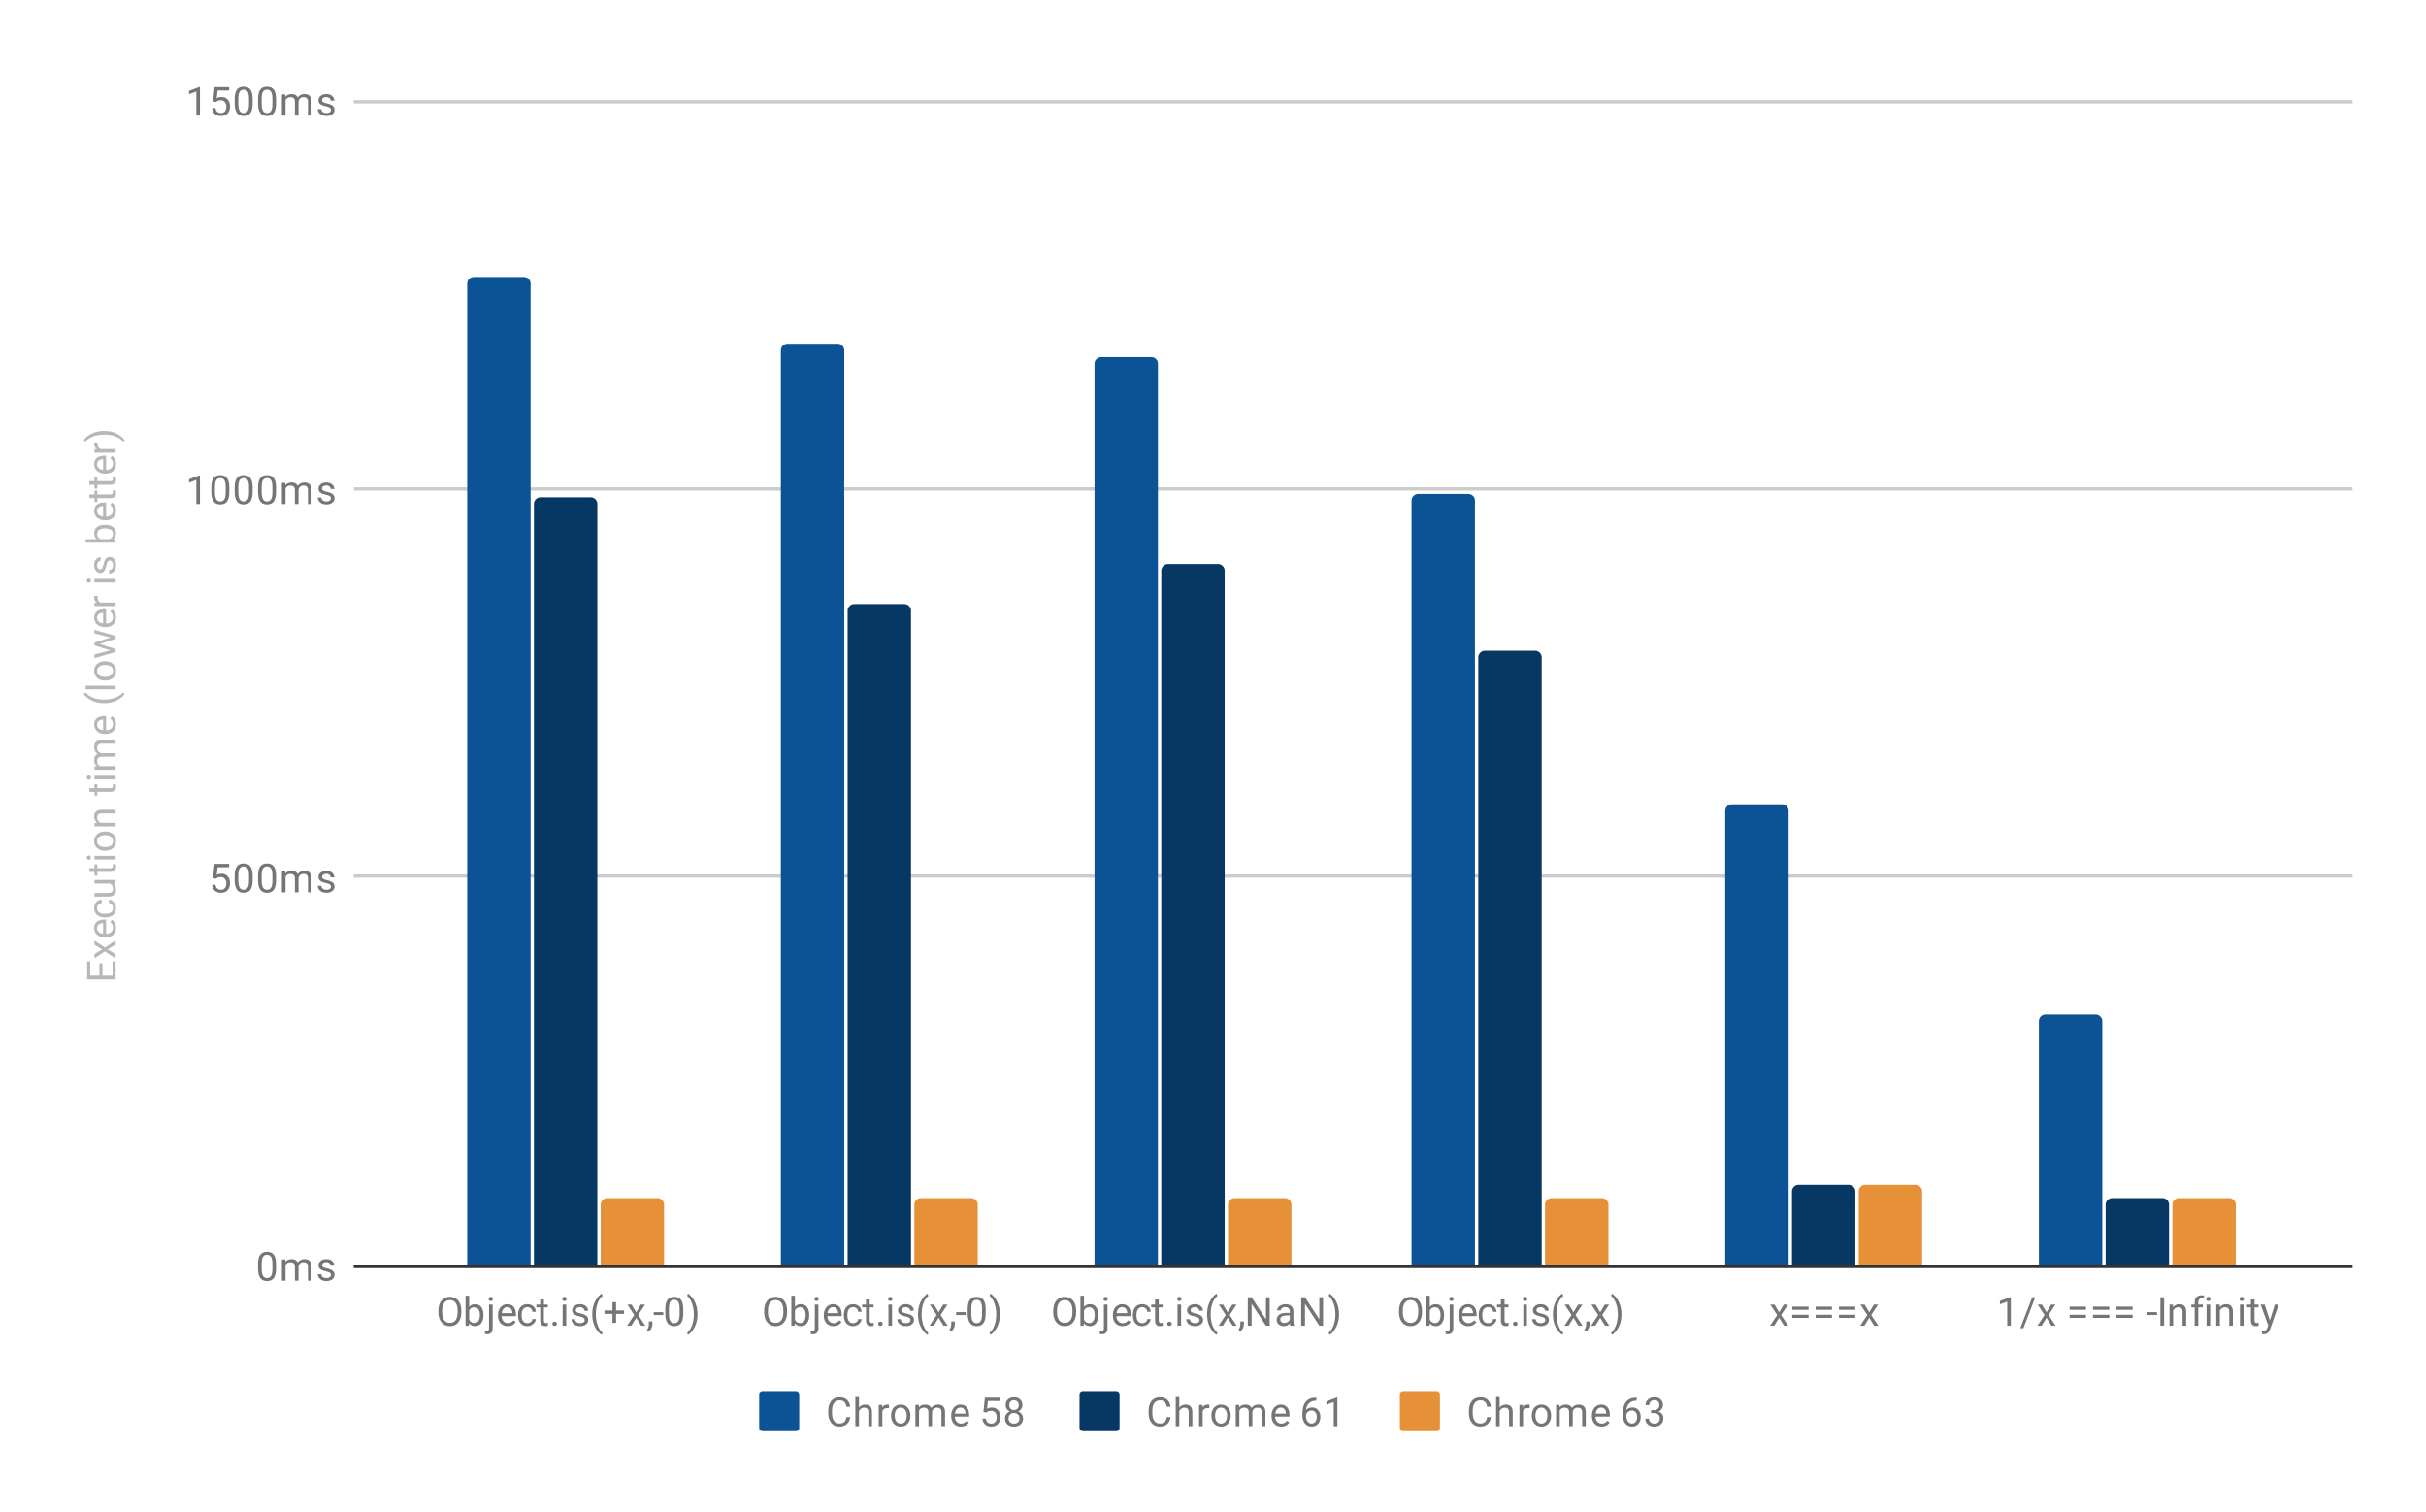<svg fill="none" stroke-linecap="square" stroke-miterlimit="10" width="727" height="453" xmlns="http://www.w3.org/2000/svg"><path fill="#fff" d="M0 0h727v453H0V0z"/><path fill="#fff" d="M0 0h727v453H0V0z"/><path stroke="#333" stroke-linecap="butt" d="M106.5 379.5h598"/><path stroke="#ccc" stroke-linecap="butt" d="M106.5 262.5h598m-598-116h598m-598-116h598"/><clipPath id="a"><path d="M106.65 30.15h597.7v349.1h-597.7V30.15z"/></clipPath><path fill="#0b5394" clip-path="url(#a)" d="M159 379h-19V85a2 2 0 0 1 2-2h15a2 2 0 0 1 2 2zm94 0h-19V105a2 2 0 0 1 2-2h15a2 2 0 0 1 2 2zm94 0h-19V109a2 2 0 0 1 2-2h15a2 2 0 0 1 2 2zm95 0h-19V150a2 2 0 0 1 2-2h15a2 2 0 0 1 2 2zm94 0h-19V243a2 2 0 0 1 2-2h15a2 2 0 0 1 2 2zm94 0h-19v-73a2 2 0 0 1 2-2h15a2 2 0 0 1 2 2z"/><path fill="#073763" clip-path="url(#a)" d="M179 379h-19V151a2 2 0 0 1 2-2h15a2 2 0 0 1 2 2zm94 0h-19V183a2 2 0 0 1 2-2h15a2 2 0 0 1 2 2zm94 0h-19V171a2 2 0 0 1 2-2h15a2 2 0 0 1 2 2zm95 0h-19V197a2 2 0 0 1 2-2h15a2 2 0 0 1 2 2zm94 0h-19v-22a2 2 0 0 1 2-2h15a2 2 0 0 1 2 2zm94 0h-19v-18a2 2 0 0 1 2-2h15a2 2 0 0 1 2 2z"/><path fill="#e69138" clip-path="url(#a)" d="M199 379h-19v-18a2 2 0 0 1 2-2h15a2 2 0 0 1 2 2zm94 0h-19v-18a2 2 0 0 1 2-2h15a2 2 0 0 1 2 2zm94 0h-19v-18a2 2 0 0 1 2-2h15a2 2 0 0 1 2 2zm95 0h-19v-18a2 2 0 0 1 2-2h15a2 2 0 0 1 2 2zm94 0h-19v-22a2 2 0 0 1 2-2h15a2 2 0 0 1 2 2zm94 0h-19v-18a2 2 0 0 1 2-2h15a2 2 0 0 1 2 2z"/><path fill="#b7b7b7" d="M30.712 288.637v3.704h3.016v-4.297h.922v5.422h-8.531v-5.375h.922v4.25h2.75v-3.704h.921zm-.093-4.14l-2.313-1.406v-1.266l3.14 2.078 3.204-2.14v1.25l-2.375 1.468 2.375 1.469v1.266l-3.203-2.141-3.14 2.063v-1.25l2.312-1.391zm4.156-6.5q0 1.297-.844 2.11-.86.796-2.281.796h-.188q-.953 0-1.687-.36-.75-.359-1.156-1-.422-.656-.422-1.406 0-1.234.812-1.921.813-.688 2.328-.688h.454v4.297q.937-.031 1.515-.547.578-.531.578-1.344 0-.562-.234-.953-.234-.406-.625-.719l.516-.656q1.234.797 1.234 2.39zm-5.688.14q0 .657.485 1.11.469.437 1.328.531v-3.172h-.078q-.828.047-1.281.453-.454.391-.454 1.078zm4.797-6.046q0-.579-.343-1.016-.36-.438-.891-.484v-1.032q.547.032 1.047.391.484.344.781.922.297.562.297 1.219 0 1.296-.86 2.062-.874.75-2.374.75h-.188q-.922 0-1.64-.328-.72-.344-1.11-.969-.406-.64-.406-1.515 0-1.063.64-1.766.625-.719 1.657-.766v1.032q-.625.046-1.016.468-.39.422-.39 1.032 0 .828.593 1.28.594.454 1.719.454h.203q1.094 0 1.688-.453.593-.453.593-1.281zm.141-7.375q.75.625.75 1.859 0 1.016-.594 1.547-.593.531-1.75.531h-4.125v-1.078H32.4q1.453 0 1.453-1.172 0-1.25-.937-1.656h-4.61v-1.094h6.344v1.031l-.625.032zm-7.25-4.563h1.531v-1.172h.844v1.172h3.922q.39 0 .578-.156.188-.156.188-.531 0-.188-.063-.516h.875q.125.422.125.828 0 .719-.438 1.094-.453.375-1.265.375H29.15v1.156h-.844v-1.156h-1.531v-1.094zm7.875-3.703v1.078h-6.344v-1.078h6.344zm-8.016 1.172q-.265 0-.453-.156-.187-.172-.187-.485 0-.312.187-.469.188-.171.453-.171.25 0 .438.171.172.157.172.47 0 .312-.172.484-.188.156-.438.156zm4.782-2.703q-.922 0-1.672-.36-.75-.375-1.14-1.03-.407-.657-.407-1.485 0-1.297.89-2.094.891-.813 2.391-.813h.078q.922 0 1.656.36.735.36 1.157 1.015.406.657.406 1.516 0 1.281-.89 2.094-.907.797-2.391.797h-.078zm.14-1.094q1.047 0 1.688-.484.64-.5.64-1.313 0-.828-.64-1.312-.657-.485-1.828-.485-1.032 0-1.672.5-.657.485-.657 1.313 0 .797.641 1.297.625.484 1.828.484zm-3.25-7.219l.797-.031q-.906-.734-.906-1.906 0-2.016 2.265-2.032h4.188v1.094h-4.203q-.672 0-1 .313-.328.297-.328.953 0 .531.281.937.281.391.734.61h4.516v1.078h-6.344v-1.016zm-1.531-10.453h1.531v-1.172h.844v1.172h3.922q.39 0 .578-.156.188-.156.188-.531 0-.188-.063-.516h.875q.125.422.125.828 0 .719-.438 1.094-.453.375-1.265.375H29.15v1.156h-.844v-1.156h-1.531v-1.094zm7.875-3.703v1.078h-6.344v-1.078h6.344zm-8.016 1.172q-.265 0-.453-.156-.187-.172-.187-.485 0-.312.187-.469.188-.171.453-.171.25 0 .438.171.172.157.172.47 0 .312-.172.484-.188.156-.438.156zm1.672-4.016l.703-.031q-.812-.688-.812-1.875 0-1.328 1.015-1.813-.453-.312-.734-.812-.281-.516-.281-1.203 0-2.094 2.203-2.125h4.25v1.078h-4.188q-.671 0-1 .313-.343.312-.343 1.046 0 .61.36 1.016.358.39.968.453h4.203v1.078h-4.156q-1.375 0-1.375 1.36 0 1.062.906 1.453h4.625v1.093h-6.344v-1.03zm6.469-12.61q0 1.298-.844 2.11-.86.797-2.281.797h-.188q-.953 0-1.687-.36-.75-.359-1.156-1-.422-.656-.422-1.406 0-1.234.812-1.921.813-.688 2.328-.688h.454v4.297q.937-.031 1.515-.547.578-.531.578-1.344 0-.562-.234-.953-.234-.406-.625-.719l.516-.656q1.234.797 1.234 2.39zm-5.688.141q0 .657.485 1.11.469.437 1.328.531v-3.172h-.078q-.828.047-1.281.453-.454.391-.454 1.078zm2.094-6.468q-1.312 0-2.531-.344-1.219-.36-2.219-1.063-1-.703-1.406-1.468l.719-.219q.656.86 2 1.406 1.343.547 3.015.594l.5.016q2.266 0 3.922-.829 1-.5 1.563-1.187l.656.219q-.422.781-1.453 1.5-1.985 1.375-4.766 1.375zm3.469-5.219v1.078h-9v-1.078h9zm-3.234-1.531q-.922 0-1.672-.36-.75-.375-1.14-1.03-.407-.657-.407-1.485 0-1.297.89-2.094.891-.813 2.391-.813h.078q.922 0 1.656.36.735.36 1.157 1.015.406.657.406 1.516 0 1.281-.89 2.094-.907.797-2.391.797h-.078zm.14-1.094q1.047 0 1.688-.484.64-.5.64-1.313 0-.828-.64-1.312-.657-.485-1.828-.485-1.032 0-1.672.5-.657.485-.657 1.313 0 .797.641 1.297.625.484 1.828.484zm1.594-11.813l-4.844-1.218v-1.078l6.344 1.843v.875l-4.813 1.547 4.813 1.5v.875l-6.344 1.844v-1.078l4.75-1.25-4.75-1.485v-.859l4.844-1.516zm1.625-6.015q0 1.297-.844 2.11-.86.796-2.281.796h-.188q-.953 0-1.687-.36-.75-.359-1.156-1-.422-.656-.422-1.406 0-1.234.812-1.921.813-.688 2.328-.688h.454v4.297q.937-.031 1.515-.547.578-.531.578-1.344 0-.562-.234-.953-.234-.406-.625-.719l.516-.656q1.234.797 1.234 2.39zm-5.688.14q0 .657.485 1.11.469.437 1.328.531v-3.172h-.078q-.828.047-1.281.453-.454.391-.454 1.078zm.188-6.578q-.031.25-.031.532 0 1.078.906 1.453h4.5v1.078h-6.344v-1.047l.735-.016q-.844-.53-.844-1.515 0-.313.078-.485h1zm5.375-5.109v1.078h-6.344v-1.078h6.344zm-8.016 1.172q-.265 0-.453-.156-.187-.172-.187-.485 0-.312.187-.469.188-.171.453-.171.25 0 .438.171.172.157.172.47 0 .312-.172.484-.188.156-.438.156zm6.328-6.688q-.437 0-.671.344-.25.328-.422 1.156-.172.813-.422 1.297-.25.485-.578.719-.344.219-.813.219-.781 0-1.312-.657-.547-.656-.547-1.687 0-1.078.562-1.734.547-.672 1.407-.672v1.078q-.438 0-.75.39-.329.375-.329.938 0 .594.266.938.25.328.656.328.391 0 .594-.313.203-.312.39-1.125.173-.812.423-1.312t.609-.735q.36-.25.86-.25.859 0 1.374.688.516.672.516 1.75 0 .765-.266 1.36-.28.577-.765.905-.485.328-1.047.328v-1.078q.547-.03.875-.437.312-.406.312-1.078 0-.61-.25-.985t-.672-.375zm-1.406-10.672q1.453 0 2.344.672.875.657.875 1.782 0 1.203-.86 1.859l.735.062v.985h-9v-1.078h3.36q-.813-.657-.813-1.813t.875-1.812q.86-.657 2.39-.657h.094zm-.125 1.079q-1.11 0-1.703.437-.61.422-.61 1.219 0 1.078.985 1.547h2.75q1-.5 1-1.547 0-.781-.61-1.219-.609-.437-1.812-.437zm3.344-5.344q0 1.297-.844 2.11-.86.796-2.281.796h-.188q-.953 0-1.687-.36-.75-.359-1.156-1-.422-.656-.422-1.406 0-1.234.812-1.921.813-.688 2.328-.688h.454v4.297q.937-.031 1.515-.547.578-.531.578-1.344 0-.562-.234-.953-.234-.406-.625-.719l.516-.656q1.234.797 1.234 2.39zm-5.688.14q0 .657.485 1.11.469.437 1.328.531v-3.172h-.078q-.828.047-1.281.453-.454.391-.454 1.078zm-2.312-4.984h1.531v-1.172h.844v1.172h3.922q.39 0 .578-.156.188-.156.188-.531 0-.188-.063-.516h.875q.125.422.125.828 0 .719-.438 1.094-.453.375-1.265.375H29.15v1.156h-.844v-1.156h-1.531v-1.094zm0-4h1.531v-1.172h.844v1.172h3.922q.39 0 .578-.156.188-.156.188-.531 0-.188-.063-.516h.875q.125.422.125.828 0 .719-.438 1.094-.453.375-1.265.375H29.15v1.156h-.844v-1.156h-1.531v-1.094zm8-5.156q0 1.297-.844 2.11-.86.796-2.281.796h-.188q-.953 0-1.687-.36-.75-.359-1.156-1-.422-.656-.422-1.406 0-1.234.812-1.921.813-.688 2.328-.688h.454v4.297q.937-.031 1.515-.547.578-.531.578-1.344 0-.562-.234-.953-.234-.406-.625-.719l.516-.656q1.234.797 1.234 2.39zm-5.688.14q0 .657.485 1.11.469.437 1.328.531v-3.172h-.078q-.828.047-1.281.453-.454.391-.454 1.078zm.188-6.578q-.031.25-.031.532 0 1.078.906 1.453h4.5v1.078h-6.344v-1.047l.735-.016q-.844-.53-.844-1.515 0-.313.078-.485h1zm1.969-3.437q1.312 0 2.515.344 1.188.343 2.203 1.062 1.016.703 1.438 1.469l-.656.234q-.688-.906-2.14-1.453-1.47-.547-3.235-.562h-.188q-1.234 0-2.297.265-1.062.25-1.89.719-.844.453-1.313 1.031l-.656-.234q.422-.766 1.422-1.469 1-.703 2.219-1.047 1.203-.36 2.578-.36z"/><path fill="#757575" d="M82.713 380.11q0 1.906-.657 2.843-.64.922-2.031.922-1.36 0-2.016-.906-.656-.906-.687-2.719v-1.438q0-1.89.64-2.796.657-.922 2.047-.922 1.375 0 2.032.89.656.875.672 2.72v1.405zm-1.094-1.485q0-1.375-.39-2-.376-.64-1.22-.64-.828 0-1.218.64-.375.625-.375 1.922v1.734q0 1.375.39 2.047.407.656 1.219.656.797 0 1.188-.625.39-.625.406-1.953v-1.781zm3.875-1.219l.031.703q.688-.812 1.875-.812 1.328 0 1.813 1.015.312-.453.812-.734.516-.281 1.203-.281 2.094 0 2.125 2.203v4.25h-1.078v-4.188q0-.671-.313-1-.312-.343-1.046-.343-.61 0-1.016.36-.39.358-.453.968v4.203h-1.078v-4.156q0-1.375-1.36-1.375-1.062 0-1.453.906v4.625h-1.093v-6.344h1.03zm13.672 4.656q0-.437-.344-.671-.328-.25-1.156-.422-.813-.172-1.297-.422-.485-.25-.719-.578-.219-.344-.219-.813 0-.781.657-1.312.656-.547 1.687-.547 1.078 0 1.734.562.672.547.672 1.407h-1.078q0-.438-.39-.75-.375-.329-.938-.329-.594 0-.938.266-.328.25-.328.656 0 .391.313.594.312.203 1.125.39.812.173 1.312.423t.735.609q.25.36.25.86 0 .859-.688 1.374-.672.516-1.75.516-.765 0-1.36-.266-.577-.28-.905-.765-.328-.485-.328-1.047h1.078q.03.547.437.875.406.312 1.078.312.61 0 .985-.25t.375-.671zm-35.313-118.96l.438-4.25h4.375v1h-3.453l-.266 2.328q.64-.375 1.437-.375 1.157 0 1.844.781.688.766.688 2.079 0 1.312-.72 2.078-.702.765-1.983.765-1.125 0-1.844-.625-.719-.64-.813-1.75h1.016q.11.735.531 1.11.422.375 1.11.375.75 0 1.187-.516.438-.516.438-1.422 0-.86-.47-1.375-.468-.515-1.25-.515-.702 0-1.109.296l-.28.235-.876-.219zm11.86.64q0 1.907-.657 2.844-.64.922-2.031.922-1.36 0-2.016-.906-.656-.906-.687-2.719v-1.437q0-1.89.64-2.797.657-.922 2.047-.922 1.375 0 2.032.89.656.876.672 2.72v1.406zm-1.094-1.484q0-1.375-.39-2-.376-.64-1.22-.64-.828 0-1.218.64-.375.625-.375 1.922v1.735q0 1.375.39 2.046.407.657 1.219.657.797 0 1.188-.625.39-.625.406-1.953v-1.782zm8.094 1.485q0 1.906-.657 2.843-.64.922-2.031.922-1.36 0-2.016-.906-.656-.906-.687-2.719v-1.437q0-1.89.64-2.797.657-.922 2.047-.922 1.375 0 2.032.89.656.876.672 2.72v1.406zm-1.094-1.485q0-1.375-.39-2-.376-.64-1.22-.64-.828 0-1.218.64-.375.625-.375 1.922v1.735q0 1.375.39 2.046.407.657 1.219.657.797 0 1.188-.625.39-.625.406-1.953v-1.782zm3.875-1.218l.031.703q.688-.813 1.875-.813 1.328 0 1.813 1.016.312-.453.812-.735.516-.28 1.203-.28 2.094 0 2.125 2.202v4.25h-1.078v-4.187q0-.672-.313-1-.312-.344-1.046-.344-.61 0-1.016.36-.39.359-.453.968v4.203h-1.078v-4.156q0-1.375-1.36-1.375-1.062 0-1.453.906v4.625h-1.093v-6.343h1.03zm13.672 4.656q0-.438-.344-.672-.328-.25-1.156-.422-.813-.172-1.297-.422-.485-.25-.719-.578-.219-.344-.219-.812 0-.782.657-1.313.656-.547 1.687-.547 1.078 0 1.734.563.672.547.672 1.406h-1.078q0-.438-.39-.75-.375-.328-.938-.328-.594 0-.938.265-.328.25-.328.657 0 .39.313.593.312.204 1.125.391.812.172 1.312.422t.735.61q.25.359.25.859 0 .86-.688 1.375-.672.515-1.75.515-.765 0-1.36-.265-.577-.282-.905-.766-.328-.484-.328-1.047h1.078q.03.547.437.875.406.313 1.078.313.61 0 .985-.25t.375-.672zm-39.25-114.679h-1.078v-7.22l-2.188.798v-.985l3.11-1.171h.156v8.578zm8.797-3.641q0 1.906-.657 2.844-.64.922-2.031.922-1.36 0-2.016-.907-.656-.906-.687-2.718v-1.438q0-1.89.64-2.797.657-.922 2.047-.922 1.375 0 2.032.891.656.875.672 2.719v1.406zm-1.094-1.484q0-1.375-.39-2-.376-.641-1.22-.641-.828 0-1.218.64-.375.626-.375 1.923v1.734q0 1.375.39 2.047.407.656 1.219.656.797 0 1.188-.625.39-.625.406-1.953v-1.781zm8.094 1.484q0 1.906-.657 2.844-.64.922-2.031.922-1.36 0-2.016-.907-.656-.906-.687-2.718v-1.438q0-1.89.64-2.797.657-.922 2.047-.922 1.375 0 2.032.891.656.875.672 2.719v1.406zm-1.094-1.484q0-1.375-.39-2-.376-.641-1.22-.641-.828 0-1.218.64-.375.626-.375 1.923v1.734q0 1.375.39 2.047.407.656 1.219.656.797 0 1.188-.625.39-.625.406-1.953v-1.781zm8.094 1.484q0 1.906-.657 2.844-.64.922-2.031.922-1.36 0-2.016-.907-.656-.906-.687-2.718v-1.438q0-1.89.64-2.797.657-.922 2.047-.922 1.375 0 2.032.891.656.875.672 2.719v1.406zm-1.094-1.484q0-1.375-.39-2-.376-.641-1.22-.641-.828 0-1.218.64-.375.626-.375 1.923v1.734q0 1.375.39 2.047.407.656 1.219.656.797 0 1.188-.625.39-.625.406-1.953v-1.781zm3.875-1.22l.031.704q.688-.812 1.875-.812 1.328 0 1.813 1.015.312-.453.812-.734.516-.281 1.203-.281 2.094 0 2.125 2.203v4.25h-1.078v-4.188q0-.672-.313-1-.312-.344-1.046-.344-.61 0-1.016.36-.39.36-.453.969v4.203h-1.078v-4.157q0-1.375-1.36-1.375-1.062 0-1.453.907v4.625h-1.093v-6.344h1.03zm13.672 4.657q0-.437-.344-.672-.328-.25-1.156-.422-.813-.171-1.297-.421-.485-.25-.719-.579-.219-.343-.219-.812 0-.781.657-1.313.656-.546 1.687-.546 1.078 0 1.734.562.672.547.672 1.406h-1.078q0-.437-.39-.75-.375-.328-.938-.328-.594 0-.938.266-.328.25-.328.656 0 .39.313.594.312.203 1.125.39.812.172 1.312.422t.735.61q.25.359.25.859 0 .86-.688 1.375-.672.516-1.75.516-.765 0-1.36-.266-.577-.281-.905-.766-.328-.484-.328-1.046h1.078q.03.546.437.875.406.312 1.078.312.61 0 .985-.25t.375-.672zM59.916 34.65h-1.078v-7.219l-2.188.797v-.984l3.11-1.172h.156v8.578zm3.937-4.281l.438-4.25h4.375v1h-3.453l-.266 2.328q.64-.375 1.437-.375 1.157 0 1.844.781.688.766.688 2.078 0 1.313-.72 2.078-.702.766-1.983.766-1.125 0-1.844-.625-.719-.64-.813-1.75h1.016q.11.734.531 1.11.422.374 1.11.374.75 0 1.187-.515.438-.516.438-1.422 0-.86-.47-1.375-.468-.516-1.25-.516-.702 0-1.109.297l-.28.235-.876-.22zm11.86.64q0 1.907-.657 2.844-.64.922-2.031.922-1.36 0-2.016-.906-.656-.907-.687-2.719v-1.437q0-1.891.64-2.797.657-.922 2.047-.922 1.375 0 2.032.89.656.875.672 2.72v1.405zm-1.094-1.484q0-1.375-.39-2-.376-.64-1.22-.64-.828 0-1.218.64-.375.625-.375 1.922v1.734q0 1.375.39 2.047.407.656 1.219.656.797 0 1.188-.625.39-.625.406-1.953v-1.781zm8.094 1.484q0 1.907-.657 2.844-.64.922-2.031.922-1.36 0-2.016-.906-.656-.907-.687-2.719v-1.437q0-1.891.64-2.797.657-.922 2.047-.922 1.375 0 2.032.89.656.875.672 2.72v1.405zm-1.094-1.484q0-1.375-.39-2-.376-.64-1.22-.64-.828 0-1.218.64-.375.625-.375 1.922v1.734q0 1.375.39 2.047.407.656 1.219.656.797 0 1.188-.625.39-.625.406-1.953v-1.781zm3.875-1.219l.031.703q.688-.812 1.875-.812 1.328 0 1.813 1.016.312-.454.812-.735.516-.281 1.203-.281 2.094 0 2.125 2.203v4.25h-1.078v-4.187q0-.672-.313-1-.312-.344-1.046-.344-.61 0-1.016.36-.39.359-.453.968v4.203h-1.078v-4.156q0-1.375-1.36-1.375-1.062 0-1.453.906v4.625h-1.093v-6.344h1.03zm13.672 4.656q0-.437-.344-.671-.328-.25-1.156-.422-.813-.172-1.297-.422-.485-.25-.719-.578-.219-.344-.219-.813 0-.781.657-1.312.656-.547 1.687-.547 1.078 0 1.734.562.672.547.672 1.407h-1.078q0-.438-.39-.75-.375-.328-.938-.328-.594 0-.938.265-.328.25-.328.656 0 .391.313.594.312.203 1.125.39.812.173 1.312.423t.735.609q.25.36.25.86 0 .859-.688 1.374-.672.516-1.75.516-.765 0-1.36-.266-.577-.28-.905-.765-.328-.485-.328-1.047h1.078q.03.547.437.875.406.312 1.078.312.61 0 .985-.25t.375-.672zm39.066 360.304q0 1.25-.422 2.187-.422.922-1.203 1.422-.766.5-1.797.5-1 0-1.781-.5-.781-.5-1.219-1.406-.422-.922-.437-2.14v-.61q0-1.235.421-2.172.438-.938 1.22-1.438.78-.515 1.796-.515t1.797.5q.781.5 1.203 1.437.422.938.422 2.188v.547zm-1.11-.563q0-1.515-.609-2.328-.61-.813-1.703-.813-1.078 0-1.687.813-.61.813-.625 2.25v.64q0 1.47.609 2.313.625.828 1.703.828 1.094 0 1.688-.781.609-.797.625-2.281v-.64zm7.75 1.453q0 1.453-.671 2.344-.657.875-1.782.875-1.203 0-1.859-.86l-.062.735h-.985v-9h1.078v3.36q.657-.813 1.813-.813t1.812.875q.657.86.657 2.39v.094zm-1.078-.125q0-1.11-.437-1.703-.422-.61-1.219-.61-1.078 0-1.547.985v2.75q.5 1 1.547 1 .781 0 1.219-.61.437-.609.437-1.812zm3.829-3.125v7.078q0 1.829-1.657 1.829-.36 0-.656-.11v-.86q.188.048.484.048.36 0 .547-.204.203-.187.203-.687v-7.094h1.079zm-1.188-1.672q0-.265.156-.453.157-.187.469-.187.313 0 .469.187.172.188.172.453 0 .25-.172.438-.156.172-.469.172-.312 0-.469-.172-.156-.188-.156-.438zm5.703 8.141q-1.297 0-2.11-.844-.796-.86-.796-2.281v-.188q0-.953.36-1.687.359-.75 1-1.156.656-.422 1.406-.422 1.234 0 1.921.812.688.813.688 2.329v.453h-4.297q.031.937.547 1.515.531.578 1.344.578.562 0 .953-.234.406-.234.719-.625l.656.516q-.797 1.234-2.39 1.234zm-.14-5.688q-.657 0-1.11.485-.437.469-.531 1.328h3.172v-.078q-.047-.828-.453-1.281-.391-.454-1.078-.454zm6.046 4.797q.579 0 1.016-.343.438-.36.484-.891h1.032q-.032.547-.391 1.047-.344.484-.922.781-.562.297-1.219.297-1.296 0-2.062-.86-.75-.874-.75-2.374v-.188q0-.922.328-1.64.344-.72.969-1.11.64-.406 1.515-.406 1.063 0 1.766.64.719.625.766 1.657h-1.032q-.046-.625-.468-1.016-.422-.39-1.032-.39-.828 0-1.28.593-.454.594-.454 1.719v.203q0 1.094.453 1.688.453.593 1.281.593zm4.938-7.109v1.531h1.172v.844h-1.172v3.922q0 .39.156.578.156.188.531.188.188 0 .516-.063v.875q-.422.125-.828.125-.719 0-1.094-.438-.375-.453-.375-1.265v-3.922h-1.156v-.844h1.156v-1.531h1.094zm2.547 7.313q0-.282.156-.47.172-.187.5-.187.344 0 .516.188.172.187.172.469 0 .265-.172.453-.172.171-.516.171-.328 0-.5-.171-.156-.188-.156-.454zm4.156.562h-1.078v-6.344h1.078v6.344zm-1.172-8.016q0-.265.156-.453.172-.187.485-.187.312 0 .469.187.171.188.171.453 0 .25-.171.438-.157.172-.47.172-.312 0-.484-.172-.156-.188-.156-.438zm6.688 6.329q0-.438-.344-.672-.328-.25-1.156-.422-.813-.172-1.297-.422-.485-.25-.719-.578-.219-.344-.219-.813 0-.781.657-1.312.656-.547 1.687-.547 1.078 0 1.734.562.672.547.672 1.407h-1.078q0-.438-.39-.75-.375-.329-.938-.329-.594 0-.937.266-.329.25-.329.656 0 .391.313.594.312.203 1.125.39.812.173 1.312.423t.735.609q.25.36.25.86 0 .859-.688 1.374-.672.516-1.75.516-.765 0-1.36-.266-.577-.28-.905-.765-.328-.485-.328-1.047h1.078q.03.547.437.875.406.312 1.078.312.61 0 .985-.25t.375-.671zm2.265-1.782q0-1.312.344-2.531.36-1.219 1.063-2.219.703-1 1.468-1.406l.219.719q-.86.656-1.406 2-.547 1.344-.594 3.015l-.016.5q0 2.266.829 3.922.5 1 1.187 1.563l-.219.656q-.781-.422-1.5-1.453-1.375-1.985-1.375-4.766zm7.14-1.11h2.392v1.032h-2.391v2.688h-1.078v-2.688h-2.39v-1.031h2.39v-2.485h1.078v2.485zm6.032.548l1.406-2.313h1.266l-2.078 3.14 2.14 3.204h-1.25l-1.468-2.375-1.469 2.375h-1.266l2.141-3.203-2.062-3.14h1.25l1.39 2.312zm3.828 5.734l-.61-.422q.548-.765.579-1.594v-.968h1.063v.844q0 .593-.297 1.187-.297.594-.735.953zm4.297-4.89h-2.86v-.875h2.86v.875zm5.985-.454q0 1.907-.657 2.844-.64.922-2.031.922-1.36 0-2.016-.906-.656-.906-.687-2.719v-1.438q0-1.89.64-2.796.657-.922 2.047-.922 1.375 0 2.032.89.656.875.672 2.72v1.405zm-1.094-1.484q0-1.375-.39-2-.376-.64-1.22-.64-.828 0-1.218.64-.375.625-.375 1.922v1.734q0 1.375.39 2.047.407.656 1.219.656.797 0 1.188-.625.39-.625.406-1.953v-1.781zm5.36 1.719q0 1.312-.345 2.515-.343 1.188-1.062 2.204-.703 1.015-1.469 1.437l-.234-.656q.906-.688 1.453-2.14.547-1.47.562-3.235v-.188q0-1.234-.265-2.297-.25-1.062-.719-1.89-.453-.844-1.031-1.313l.234-.656q.766.422 1.469 1.422.703 1 1.047 2.219.36 1.203.36 2.578zm26.844-.578q0 1.25-.422 2.187-.422.922-1.203 1.422-.766.5-1.797.5-1 0-1.781-.5-.781-.5-1.219-1.406-.422-.922-.437-2.14v-.61q0-1.235.421-2.172.438-.938 1.22-1.438.78-.515 1.796-.515t1.797.5q.781.5 1.203 1.437.422.938.422 2.188v.547zm-1.11-.563q0-1.515-.609-2.328-.61-.813-1.703-.813-1.078 0-1.687.813-.61.813-.625 2.25v.64q0 1.47.609 2.313.625.828 1.703.828 1.094 0 1.688-.781.609-.797.625-2.281v-.64zm7.75 1.453q0 1.453-.671 2.344-.657.875-1.782.875-1.203 0-1.859-.86l-.062.735h-.985v-9h1.078v3.36q.657-.813 1.813-.813t1.812.875q.657.86.657 2.39v.094zm-1.078-.125q0-1.11-.437-1.703-.422-.61-1.219-.61-1.078 0-1.547.985v2.75q.5 1 1.547 1 .781 0 1.219-.61.437-.609.437-1.812zm3.829-3.125v7.078q0 1.829-1.657 1.829-.36 0-.656-.11v-.86q.188.048.484.048.36 0 .547-.204.203-.187.203-.687v-7.094h1.079zm-1.188-1.672q0-.265.156-.453.157-.187.469-.187.313 0 .469.187.172.188.172.453 0 .25-.172.438-.156.172-.469.172-.312 0-.469-.172-.156-.188-.156-.438zm5.703 8.141q-1.297 0-2.11-.844-.796-.86-.796-2.281v-.188q0-.953.36-1.687.359-.75 1-1.156.656-.422 1.406-.422 1.234 0 1.921.812.688.813.688 2.329v.453h-4.297q.031.937.547 1.515.531.578 1.344.578.562 0 .953-.234.406-.234.719-.625l.656.516q-.797 1.234-2.39 1.234zm-.14-5.688q-.657 0-1.11.485-.437.469-.531 1.328h3.172v-.078q-.047-.828-.453-1.281-.391-.454-1.078-.454zm6.046 4.797q.579 0 1.016-.343.438-.36.484-.891h1.032q-.032.547-.391 1.047-.344.484-.922.781-.562.297-1.219.297-1.296 0-2.062-.86-.75-.874-.75-2.374v-.188q0-.922.328-1.64.344-.72.969-1.11.64-.406 1.515-.406 1.063 0 1.766.64.719.625.766 1.657h-1.032q-.046-.625-.468-1.016-.422-.39-1.032-.39-.828 0-1.28.593-.454.594-.454 1.719v.203q0 1.094.453 1.688.453.593 1.281.593zm4.938-7.109v1.531h1.172v.844h-1.172v3.922q0 .39.156.578.156.188.531.188.188 0 .516-.063v.875q-.422.125-.828.125-.719 0-1.094-.438-.375-.453-.375-1.265v-3.922h-1.156v-.844h1.156v-1.531h1.094zm2.547 7.313q0-.282.156-.47.172-.187.5-.187.344 0 .516.188.172.187.172.469 0 .265-.172.453-.172.171-.516.171-.328 0-.5-.171-.156-.188-.156-.454zm4.156.562h-1.078v-6.344h1.078v6.344zm-1.172-8.016q0-.265.156-.453.172-.187.485-.187.312 0 .469.187.171.188.171.453 0 .25-.171.438-.157.172-.47.172-.312 0-.484-.172-.156-.188-.156-.438zm6.688 6.329q0-.438-.344-.672-.328-.25-1.156-.422-.813-.172-1.297-.422-.485-.25-.719-.578-.219-.344-.219-.813 0-.781.657-1.312.656-.547 1.687-.547 1.078 0 1.734.562.672.547.672 1.407h-1.078q0-.438-.39-.75-.375-.329-.938-.329-.594 0-.937.266-.329.25-.329.656 0 .391.313.594.312.203 1.125.39.812.173 1.312.423t.735.609q.25.36.25.86 0 .859-.688 1.374-.672.516-1.75.516-.765 0-1.36-.266-.577-.28-.905-.765-.328-.485-.328-1.047h1.078q.03.547.437.875.406.312 1.078.312.61 0 .985-.25t.375-.671zm2.265-1.782q0-1.312.344-2.531.36-1.219 1.063-2.219.703-1 1.468-1.406l.219.719q-.86.656-1.406 2-.547 1.344-.594 3.015l-.016.5q0 2.266.829 3.922.5 1 1.187 1.563l-.219.656q-.781-.422-1.5-1.453-1.375-1.985-1.375-4.766zm6.172-.562l1.406-2.313h1.266l-2.078 3.14 2.14 3.204h-1.25l-1.468-2.375-1.469 2.375h-1.266l2.141-3.203-2.062-3.14h1.25l1.39 2.312zm3.828 5.734l-.61-.422q.548-.765.579-1.594v-.968h1.063v.844q0 .593-.297 1.187-.297.594-.735.953zm4.297-4.89h-2.86v-.875h2.86v.875zm5.985-.454q0 1.907-.657 2.844-.64.922-2.031.922-1.36 0-2.016-.906-.656-.906-.687-2.719v-1.438q0-1.89.64-2.796.657-.922 2.047-.922 1.375 0 2.032.89.656.875.672 2.72v1.405zm-1.094-1.484q0-1.375-.39-2-.376-.64-1.22-.64-.828 0-1.218.64-.375.625-.375 1.922v1.734q0 1.375.39 2.047.407.656 1.219.656.797 0 1.188-.625.39-.625.406-1.953v-1.781zm5.36 1.719q0 1.312-.345 2.515-.343 1.188-1.062 2.204-.703 1.015-1.469 1.437l-.234-.656q.906-.688 1.453-2.14.547-1.47.562-3.235v-.188q0-1.234-.265-2.297-.25-1.062-.719-1.89-.453-.844-1.031-1.313l.234-.656q.766.422 1.469 1.422.703 1 1.047 2.219.36 1.203.36 2.578zm22.844-.578q0 1.25-.422 2.187-.422.922-1.203 1.422-.766.5-1.797.5-1 0-1.781-.5-.781-.5-1.219-1.406-.422-.922-.438-2.14v-.61q0-1.235.422-2.172.438-.938 1.22-1.438.78-.515 1.796-.515t1.797.5q.781.5 1.203 1.437.422.938.422 2.188v.547zm-1.11-.563q0-1.515-.609-2.328-.61-.813-1.703-.813-1.078 0-1.688.813-.609.813-.625 2.25v.64q0 1.47.61 2.313.625.828 1.703.828 1.094 0 1.688-.781.609-.797.625-2.281v-.64zm7.75 1.453q0 1.453-.671 2.344-.657.875-1.782.875-1.203 0-1.859-.86l-.063.735h-.984v-9h1.078v3.36q.656-.813 1.813-.813 1.156 0 1.812.875.656.86.656 2.39v.094zm-1.078-.125q0-1.11-.437-1.703-.422-.61-1.219-.61-1.078 0-1.547.985v2.75q.5 1 1.547 1 .781 0 1.219-.61.437-.609.437-1.812zm3.829-3.125v7.078q0 1.829-1.657 1.829-.36 0-.656-.11v-.86q.188.048.484.048.36 0 .547-.204.203-.187.203-.687v-7.094h1.079zm-1.188-1.672q0-.265.156-.453.156-.187.469-.187.313 0 .469.187.172.188.172.453 0 .25-.172.438-.156.172-.469.172-.313 0-.469-.172-.156-.188-.156-.438zm5.703 8.141q-1.297 0-2.11-.844-.796-.86-.796-2.281v-.188q0-.953.36-1.687.359-.75 1-1.156.656-.422 1.406-.422 1.234 0 1.921.812.688.813.688 2.329v.453h-4.297q.031.937.547 1.515.531.578 1.344.578.562 0 .953-.234.406-.234.719-.625l.656.516q-.797 1.234-2.39 1.234zm-.14-5.688q-.657 0-1.11.485-.437.469-.531 1.328h3.172v-.078q-.047-.828-.453-1.281-.391-.454-1.078-.454zm6.046 4.797q.579 0 1.016-.343.438-.36.484-.891h1.032q-.032.547-.391 1.047-.344.484-.922.781-.562.297-1.219.297-1.296 0-2.062-.86-.75-.874-.75-2.374v-.188q0-.922.328-1.64.344-.72.969-1.11.64-.406 1.515-.406 1.063 0 1.766.64.719.625.766 1.657h-1.032q-.046-.625-.468-1.016-.422-.39-1.032-.39-.828 0-1.28.593-.454.594-.454 1.719v.203q0 1.094.453 1.688.453.593 1.281.593zm4.938-7.109v1.531h1.172v.844h-1.172v3.922q0 .39.156.578.156.188.531.188.188 0 .516-.063v.875q-.422.125-.828.125-.719 0-1.094-.438-.375-.453-.375-1.265v-3.922h-1.156v-.844h1.156v-1.531h1.094zm2.547 7.313q0-.282.156-.47.172-.187.5-.187.344 0 .516.188.172.187.172.469 0 .265-.172.453-.172.171-.516.171-.328 0-.5-.171-.156-.188-.156-.454zm4.156.562h-1.078v-6.344h1.078v6.344zm-1.172-8.016q0-.265.156-.453.172-.187.485-.187.312 0 .469.187.171.188.171.453 0 .25-.171.438-.157.172-.47.172-.312 0-.484-.172-.156-.188-.156-.438zm6.688 6.329q0-.438-.344-.672-.328-.25-1.156-.422-.813-.172-1.297-.422-.485-.25-.719-.578-.219-.344-.219-.813 0-.781.656-1.312.657-.547 1.688-.547 1.078 0 1.734.562.672.547.672 1.407h-1.078q0-.438-.39-.75-.375-.329-.938-.329-.594 0-.938.266-.328.25-.328.656 0 .391.313.594.312.203 1.125.39.812.173 1.312.423t.735.609q.25.36.25.86 0 .859-.688 1.374-.672.516-1.75.516-.765 0-1.36-.266-.577-.28-.905-.765-.328-.485-.328-1.047h1.078q.03.547.437.875.406.312 1.078.312.61 0 .985-.25t.375-.671zm2.265-1.782q0-1.312.344-2.531.36-1.219 1.063-2.219.703-1 1.468-1.406l.219.719q-.86.656-1.406 2-.547 1.344-.594 3.015l-.016.5q0 2.266.829 3.922.5 1 1.187 1.563l-.219.656q-.781-.422-1.5-1.453-1.375-1.985-1.375-4.766zm6.172-.562l1.406-2.313h1.266l-2.078 3.14 2.14 3.204h-1.25l-1.468-2.375-1.469 2.375h-1.266l2.141-3.203-2.063-3.14h1.25l1.391 2.312zm3.828 5.734l-.61-.422q.548-.765.579-1.594v-.968h1.063v.844q0 .593-.297 1.187-.297.594-.735.953zm8.766-1.703h-1.125l-4.297-6.578v6.578h-1.14v-8.531h1.14l4.297 6.61v-6.61h1.125v8.531zm6.187 0q-.093-.188-.156-.672-.75.797-1.797.797-.937 0-1.547-.531-.593-.531-.593-1.36 0-.984.75-1.53.75-.548 2.125-.548h1.047v-.5q0-.562-.344-.89-.328-.344-1-.344-.578 0-.969.297-.39.281-.39.703h-1.094q0-.485.328-.922.344-.438.922-.688.578-.265 1.265-.265 1.11 0 1.719.547.625.547.656 1.5v2.922q0 .875.219 1.39v.094h-1.14zm-1.796-.828q.515 0 .968-.266.453-.265.656-.687v-1.297h-.843q-2 0-2 1.172 0 .5.344.797.343.28.875.28zm11.609.828h-1.125l-4.297-6.578v6.578h-1.14v-8.531h1.14l4.297 6.61v-6.61h1.125v8.531zm4.781-3.406q0 1.312-.344 2.515-.343 1.188-1.062 2.204-.703 1.015-1.469 1.437l-.234-.656q.906-.688 1.453-2.14.547-1.47.562-3.235v-.188q0-1.234-.265-2.297-.25-1.062-.719-1.89-.453-.844-1.031-1.313l.234-.656q.766.422 1.469 1.422.703 1 1.047 2.219.36 1.203.36 2.578zm24.845-.578q0 1.25-.422 2.187-.422.922-1.203 1.422-.766.5-1.797.5-1 0-1.781-.5-.781-.5-1.219-1.406-.422-.922-.438-2.14v-.61q0-1.235.422-2.172.438-.938 1.22-1.438.78-.515 1.796-.515t1.797.5q.781.5 1.203 1.437.422.938.422 2.188v.547zm-1.11-.563q0-1.515-.609-2.328-.61-.813-1.703-.813-1.078 0-1.688.813-.609.813-.625 2.25v.64q0 1.47.61 2.313.625.828 1.703.828 1.094 0 1.688-.781.609-.797.625-2.281v-.64zm7.75 1.453q0 1.453-.671 2.344-.657.875-1.782.875-1.203 0-1.859-.86l-.063.735h-.984v-9h1.078v3.36q.656-.813 1.813-.813 1.156 0 1.812.875.656.86.656 2.39v.094zm-1.078-.125q0-1.11-.437-1.703-.422-.61-1.219-.61-1.078 0-1.547.985v2.75q.5 1 1.547 1 .781 0 1.219-.61.437-.609.437-1.812zm3.828-3.125v7.078q0 1.829-1.656 1.829-.36 0-.656-.11v-.86q.188.048.484.048.36 0 .547-.204.203-.187.203-.687v-7.094h1.078zm-1.187-1.672q0-.265.156-.453.156-.187.469-.187.313 0 .469.187.172.188.172.453 0 .25-.172.438-.156.172-.469.172-.313 0-.469-.172-.156-.188-.156-.438zm5.703 8.141q-1.297 0-2.11-.844-.796-.86-.796-2.281v-.188q0-.953.36-1.687.359-.75 1-1.156.655-.422 1.405-.422 1.235 0 1.922.812.688.813.688 2.329v.453h-4.297q.031.937.547 1.515.531.578 1.344.578.562 0 .953-.234.406-.234.719-.625l.656.516q-.797 1.234-2.39 1.234zm-.14-5.688q-.657 0-1.11.485-.437.469-.531 1.328h3.172v-.078q-.047-.828-.453-1.281-.391-.454-1.079-.454zm6.046 4.797q.578 0 1.016-.343.438-.36.484-.891h1.032q-.032.547-.391 1.047-.344.484-.922.781-.562.297-1.219.297-1.297 0-2.062-.86-.75-.874-.75-2.374v-.188q0-.922.328-1.64.344-.72.969-1.11.64-.406 1.515-.406 1.063 0 1.766.64.719.625.766 1.657h-1.032q-.047-.625-.468-1.016-.422-.39-1.032-.39-.828 0-1.28.593-.454.594-.454 1.719v.203q0 1.094.453 1.688.453.593 1.281.593zm4.938-7.109v1.531h1.172v.844h-1.172v3.922q0 .39.156.578.156.188.531.188.188 0 .516-.063v.875q-.422.125-.828.125-.719 0-1.094-.438-.375-.453-.375-1.265v-3.922h-1.156v-.844h1.156v-1.531h1.094zm2.547 7.313q0-.282.156-.47.172-.187.5-.187.344 0 .516.188.171.187.171.469 0 .265-.171.453-.172.171-.516.171-.328 0-.5-.171-.156-.188-.156-.454zm4.156.562h-1.078v-6.344h1.078v6.344zm-1.172-8.016q0-.265.156-.453.172-.187.485-.187.312 0 .469.187.171.188.171.453 0 .25-.172.438-.156.172-.468.172-.313 0-.485-.172-.156-.188-.156-.438zm6.688 6.329q0-.438-.344-.672-.328-.25-1.156-.422-.813-.172-1.297-.422-.485-.25-.719-.578-.219-.344-.219-.813 0-.781.656-1.312.657-.547 1.688-.547 1.078 0 1.734.562.672.547.672 1.407h-1.078q0-.438-.39-.75-.375-.329-.938-.329-.594 0-.938.266-.328.25-.328.656 0 .391.313.594.312.203 1.125.39.812.173 1.312.423t.735.609q.25.36.25.86 0 .859-.688 1.374-.672.516-1.75.516-.765 0-1.36-.266-.577-.28-.905-.765-.329-.485-.329-1.047h1.079q.03.547.437.875.406.312 1.078.312.61 0 .985-.25t.375-.671zm2.265-1.782q0-1.312.344-2.531.36-1.219 1.063-2.219.703-1 1.468-1.406l.219.719q-.86.656-1.406 2-.547 1.344-.594 3.015l-.016.5q0 2.266.828 3.922.5 1 1.188 1.563l-.219.656q-.781-.422-1.5-1.453-1.375-1.985-1.375-4.766zm6.172-.562l1.406-2.313h1.266l-2.078 3.14 2.14 3.204H473l-1.468-2.375-1.469 2.375h-1.266l2.141-3.203-2.063-3.14h1.25l1.391 2.312zm3.828 5.734l-.61-.422q.548-.765.579-1.594v-.968h1.063v.844q0 .593-.297 1.187-.297.594-.735.953zm4.172-5.734l1.406-2.313h1.266l-2.078 3.14 2.14 3.204H481l-1.468-2.375-1.469 2.375h-1.266l2.141-3.203-2.063-3.14h1.25l1.391 2.312zm6.375.625q0 1.312-.344 2.515-.343 1.188-1.062 2.204-.703 1.015-1.469 1.437l-.234-.656q.906-.688 1.453-2.14.547-1.47.562-3.235v-.188q0-1.234-.265-2.297-.25-1.062-.719-1.89-.453-.844-1.031-1.313l.234-.656q.766.422 1.469 1.422.703 1 1.047 2.219.36 1.203.36 2.578zm47.251-.625l1.406-2.313h1.266l-2.078 3.14 2.14 3.204h-1.25l-1.468-2.375-1.469 2.375h-1.266l2.141-3.203-2.063-3.14h1.25l1.391 2.312zm8.828-.735h-4.89v-.953h4.89v.953zm0 2.422h-4.89v-.937h4.89v.937zm7-2.422h-4.89v-.953h4.89v.953zm0 2.422h-4.89v-.937h4.89v.937zm7-2.422h-4.89v-.953h4.89v.953zm0 2.422h-4.89v-.937h4.89v.937zm4.172-1.687l1.406-2.313h1.266l-2.078 3.14 2.14 3.204h-1.25l-1.468-2.375-1.469 2.375h-1.266l2.141-3.203-2.063-3.14h1.25l1.391 2.312zm42.438 4.031h-1.078v-7.219l-2.187.797v-.984l3.11-1.172h.156v8.578zm3.766.734h-.922l3.563-9.265h.922l-3.563 9.265zm6.922-4.765l1.406-2.313h1.266l-2.078 3.14 2.14 3.204h-1.25l-1.468-2.375-1.47 2.375h-1.265l2.14-3.203-2.062-3.14h1.25l1.391 2.312zm11.828-.735h-4.89v-.953h4.89v.953zm0 2.422h-4.89v-.937h4.89v.937zm7-2.422h-4.89v-.953h4.89v.953zm0 2.422h-4.89v-.937h4.89v.937zm7-2.422h-4.89v-.953h4.89v.953zm0 2.422h-4.89v-.937h4.89v.937zm7.297-.844h-2.86v-.875h2.86v.875zm2.125 3.188h-1.125v-8.531h1.125v8.531zm2.64-6.344l.032.797q.734-.906 1.906-.906 2.016 0 2.031 2.265v4.188h-1.093v-4.203q0-.672-.313-1-.297-.328-.953-.328-.531 0-.937.281-.391.281-.61.734v4.516h-1.078v-6.344h1.016zm6.516 6.344v-5.5h-1v-.844h1v-.64q0-1.032.532-1.579.546-.562 1.546-.562.375 0 .75.094l-.062.89q-.281-.062-.578-.062-.531 0-.828.312-.282.313-.282.875v.672h1.36v.844h-1.36v5.5h-1.078zm4.64 0h-1.077v-6.344h1.078v6.344zm-1.17-8.016q0-.265.155-.453.172-.187.485-.187.312 0 .468.187.172.188.172.453 0 .25-.172.438-.156.172-.468.172-.313 0-.485-.172-.156-.188-.156-.438zm4.015 1.672l.03.797q.735-.906 1.907-.906 2.016 0 2.031 2.265v4.188h-1.093v-4.203q0-.672-.313-1-.297-.328-.953-.328-.531 0-.937.281-.391.281-.61.734v4.516h-1.078v-6.344h1.016zm7.156 6.344h-1.078v-6.344h1.078v6.344zm-1.172-8.016q0-.265.156-.453.172-.187.485-.187.312 0 .468.187.172.188.172.453 0 .25-.172.438-.156.172-.468.172-.313 0-.485-.172-.156-.188-.156-.438zm4.469.141v1.531h1.172v.844h-1.172v3.922q0 .39.156.578.156.188.531.188.188 0 .516-.063v.875q-.422.125-.828.125-.719 0-1.094-.438-.375-.453-.375-1.265v-3.922h-1.156v-.844h1.156v-1.531h1.094zm4.594 6.281l1.484-4.75h1.156l-2.547 7.328q-.593 1.579-1.875 1.579l-.218-.016-.391-.078v-.875l.281.015q.563 0 .86-.218.312-.22.515-.813l.235-.656-2.266-6.266h1.187l1.579 4.75z"/><path fill="#0b5394" d="M227.5 417.85a1 1 0 0 1 1-1h10a1 1 0 0 1 1 1v10a1 1 0 0 1-1 1h-10a1 1 0 0 1-1-1z"/><path fill="#757575" d="M254.766 424.647q-.157 1.344-1 2.094-.844.734-2.235.734-1.515 0-2.422-1.078-.906-1.094-.906-2.922v-.813q0-1.187.422-2.093.422-.906 1.203-1.39.781-.485 1.797-.485 1.36 0 2.172.765.828.766.969 2.094h-1.125q-.157-1.015-.641-1.469-.484-.453-1.375-.453-1.078 0-1.688.797-.609.797-.609 2.266v.828q0 1.39.578 2.219.578.812 1.625.812.938 0 1.438-.422.5-.437.672-1.484h1.125zm2.64-2.875q.719-.875 1.875-.875 2.016 0 2.031 2.266v4.187h-1.093v-4.203q0-.672-.313-1-.297-.328-.953-.328-.531 0-.937.281-.391.281-.61.734v4.516h-1.078v-9h1.078v3.422zm8.985.203q-.25-.031-.532-.031-1.078 0-1.453.906v4.5h-1.078v-6.344h1.047l.016.735q.53-.844 1.515-.844.313 0 .485.078v1zm.64 2.14q0-.921.36-1.671.375-.75 1.03-1.14.657-.407 1.485-.407 1.297 0 2.094.89.813.891.813 2.391v.078q0 .922-.36 1.657-.36.734-1.015 1.156-.657.406-1.516.406-1.281 0-2.094-.89-.797-.907-.797-2.391v-.078zm1.094.141q0 1.047.484 1.688.5.64 1.313.64.828 0 1.312-.64.485-.656.485-1.828 0-1.032-.5-1.672-.485-.656-1.313-.656-.797 0-1.297.64-.484.625-.484 1.828zm7.219-3.25l.031.703q.688-.812 1.875-.812 1.328 0 1.813 1.016.312-.454.812-.735.516-.281 1.203-.281 2.094 0 2.125 2.203v4.25h-1.078v-4.188q0-.671-.313-1-.312-.343-1.046-.343-.61 0-1.016.36-.39.359-.453.968v4.203h-1.078v-4.156q0-1.375-1.36-1.375-1.062 0-1.453.906v4.625h-1.094v-6.344h1.032zm12.61 6.469q-1.298 0-2.11-.844-.797-.86-.797-2.281v-.188q0-.953.36-1.687.359-.75 1-1.156.656-.422 1.406-.422 1.234 0 1.921.812.688.813.688 2.329v.453h-4.297q.031.937.547 1.515.531.578 1.344.578.562 0 .953-.234.406-.234.719-.625l.656.516q-.797 1.234-2.39 1.234zm-.142-5.688q-.656 0-1.109.485-.437.469-.531 1.328h3.172v-.078q-.047-.828-.453-1.281-.391-.453-1.079-.453zm6.891 1.282l.438-4.25h4.375v1h-3.454l-.265 2.328q.64-.375 1.437-.375 1.157 0 1.844.781.688.766.688 2.078 0 1.313-.72 2.078-.702.766-1.983.766-1.125 0-1.844-.625-.719-.64-.813-1.75h1.016q.11.734.531 1.11.422.374 1.11.374.75 0 1.187-.515.438-.516.438-1.422 0-.86-.47-1.375-.468-.516-1.25-.516-.702 0-1.109.297l-.28.235-.876-.22zm11.688-2.031q0 .64-.344 1.14-.344.5-.906.781.656.282 1.046.844.391.547.391 1.25 0 1.094-.75 1.766-.734.656-1.953.656-1.234 0-1.984-.656-.735-.672-.735-1.766 0-.703.375-1.25.375-.562 1.047-.844-.562-.28-.89-.78-.329-.5-.329-1.141 0-1.079.688-1.704.687-.64 1.828-.64 1.125 0 1.813.64.703.625.703 1.704zm-.891 3.984q0-.719-.453-1.156-.453-.453-1.188-.453-.734 0-1.187.453-.438.437-.438 1.172 0 .718.438 1.14.437.406 1.203.406.75 0 1.188-.421.437-.422.437-1.141zm-1.625-5.438q-.64 0-1.047.407-.39.39-.39 1.078 0 .64.39 1.047.39.406 1.031.406.657 0 1.047-.406.39-.407.39-1.047 0-.656-.405-1.063-.407-.422-1.016-.422z"/><path fill="#073763" d="M323.5 417.85a1 1 0 0 1 1-1h10a1 1 0 0 1 1 1v10a1 1 0 0 1-1 1h-10a1 1 0 0 1-1-1z"/><path fill="#757575" d="M350.766 424.647q-.157 1.344-1 2.094-.844.734-2.235.734-1.515 0-2.422-1.078-.906-1.094-.906-2.922v-.813q0-1.187.422-2.093.422-.906 1.203-1.39.781-.485 1.797-.485 1.36 0 2.172.765.828.766.969 2.094h-1.125q-.157-1.015-.641-1.469-.484-.453-1.375-.453-1.078 0-1.688.797-.609.797-.609 2.266v.828q0 1.39.578 2.219.578.812 1.625.812.938 0 1.438-.422.5-.437.672-1.484h1.125zm2.64-2.875q.719-.875 1.875-.875 2.016 0 2.031 2.266v4.187h-1.093v-4.203q0-.672-.313-1-.297-.328-.953-.328-.531 0-.937.281-.391.281-.61.734v4.516h-1.078v-9h1.078v3.422zm8.985.203q-.25-.031-.532-.031-1.078 0-1.453.906v4.5h-1.078v-6.344h1.047l.016.735q.53-.844 1.515-.844.313 0 .485.078v1zm.64 2.14q0-.921.36-1.671.375-.75 1.03-1.14.657-.407 1.485-.407 1.297 0 2.094.89.813.891.813 2.391v.078q0 .922-.36 1.657-.36.734-1.015 1.156-.657.406-1.516.406-1.281 0-2.094-.89-.797-.907-.797-2.391v-.078zm1.094.141q0 1.047.484 1.688.5.64 1.313.64.828 0 1.312-.64.485-.656.485-1.828 0-1.032-.5-1.672-.485-.656-1.313-.656-.797 0-1.297.64-.484.625-.484 1.828zm7.219-3.25l.031.703q.688-.812 1.875-.812 1.328 0 1.813 1.016.312-.454.812-.735.516-.281 1.203-.281 2.094 0 2.125 2.203v4.25h-1.078v-4.188q0-.671-.313-1-.312-.343-1.046-.343-.61 0-1.016.36-.39.359-.453.968v4.203h-1.078v-4.156q0-1.375-1.36-1.375-1.062 0-1.453.906v4.625h-1.094v-6.344h1.032zm12.61 6.469q-1.298 0-2.11-.844-.797-.86-.797-2.281v-.188q0-.953.36-1.687.359-.75 1-1.156.656-.422 1.406-.422 1.234 0 1.921.812.688.813.688 2.329v.453h-4.297q.031.937.547 1.515.531.578 1.344.578.562 0 .953-.234.406-.234.719-.625l.656.516q-.797 1.234-2.39 1.234zm-.142-5.688q-.656 0-1.109.485-.437.469-.531 1.328h3.172v-.078q-.047-.828-.453-1.281-.391-.453-1.079-.453zm10.657-2.968v.906h-.203q-1.266.031-2.016.766-.75.718-.875 2.03.688-.765 1.844-.765 1.11 0 1.781.782.672.78.672 2.03 0 1.313-.719 2.11-.719.797-1.937.797-1.22 0-1.985-.938-.75-.953-.75-2.437v-.406q0-2.36 1-3.61t2.985-1.265h.203zm-1.422 3.844q-.563 0-1.031.328-.47.328-.657.843v.391q0 1.063.47 1.703.483.64 1.187.64.734 0 1.156-.53.422-.547.422-1.422 0-.875-.422-1.407-.422-.546-1.125-.546zm7.719 4.687h-1.079v-7.219l-2.187.797v-.984l3.11-1.172h.156v8.578z"/><path fill="#e69138" d="M419.5 417.85a1 1 0 0 1 1-1h10a1 1 0 0 1 1 1v10a1 1 0 0 1-1 1h-10a1 1 0 0 1-1-1z"/><path fill="#757575" d="M446.766 424.647q-.157 1.344-1 2.094-.844.734-2.235.734-1.515 0-2.422-1.078-.906-1.094-.906-2.922v-.813q0-1.187.422-2.093.422-.906 1.203-1.39.781-.485 1.797-.485 1.36 0 2.172.765.828.766.969 2.094h-1.125q-.157-1.015-.641-1.469-.484-.453-1.375-.453-1.078 0-1.688.797-.609.797-.609 2.266v.828q0 1.39.578 2.219.578.812 1.625.812.938 0 1.438-.422.5-.437.672-1.484h1.125zm2.64-2.875q.719-.875 1.875-.875 2.016 0 2.031 2.266v4.187h-1.093v-4.203q0-.672-.313-1-.297-.328-.953-.328-.531 0-.937.281-.391.281-.61.734v4.516h-1.078v-9h1.078v3.422zm8.985.203q-.25-.031-.532-.031-1.078 0-1.453.906v4.5h-1.078v-6.344h1.047l.016.735q.53-.844 1.515-.844.313 0 .485.078v1zm.64 2.14q0-.921.36-1.671.375-.75 1.03-1.14.657-.407 1.485-.407 1.297 0 2.094.89.813.891.813 2.391v.078q0 .922-.36 1.657-.36.734-1.015 1.156-.657.406-1.516.406-1.281 0-2.094-.89-.797-.907-.797-2.391v-.078zm1.094.141q0 1.047.484 1.688.5.64 1.313.64.828 0 1.312-.64.485-.656.485-1.828 0-1.032-.5-1.672-.485-.656-1.313-.656-.797 0-1.297.64-.484.625-.484 1.828zm7.219-3.25l.031.703q.688-.812 1.875-.812 1.328 0 1.813 1.016.312-.454.812-.735.516-.281 1.203-.281 2.094 0 2.125 2.203v4.25h-1.078v-4.188q0-.671-.313-1-.312-.343-1.046-.343-.61 0-1.016.36-.39.359-.453.968v4.203h-1.078v-4.156q0-1.375-1.36-1.375-1.062 0-1.453.906v4.625h-1.094v-6.344h1.032zm12.61 6.469q-1.298 0-2.11-.844-.797-.86-.797-2.281v-.188q0-.953.36-1.687.359-.75 1-1.156.656-.422 1.406-.422 1.234 0 1.921.812.688.813.688 2.329v.453h-4.297q.031.937.547 1.515.531.578 1.344.578.562 0 .953-.234.406-.234.719-.625l.656.516q-.797 1.234-2.39 1.234zm-.142-5.688q-.656 0-1.109.485-.437.469-.531 1.328h3.172v-.078q-.047-.828-.453-1.281-.391-.453-1.079-.453zm10.657-2.968v.906h-.203q-1.266.031-2.016.766-.75.718-.875 2.03.688-.765 1.844-.765 1.11 0 1.781.782.672.78.672 2.03 0 1.313-.719 2.11-.719.797-1.937.797-1.22 0-1.985-.938-.75-.953-.75-2.437v-.406q0-2.36 1-3.61t2.985-1.265h.203zm-1.422 3.844q-.563 0-1.031.328-.47.328-.657.843v.391q0 1.063.47 1.703.483.64 1.187.64.734 0 1.156-.53.422-.547.422-1.422 0-.875-.422-1.407-.422-.546-1.125-.546zm5.734-.11h.813q.781-.015 1.219-.406.437-.39.437-1.063 0-1.5-1.5-1.5-.703 0-1.125.407-.406.406-.406 1.062h-1.094q0-1.015.734-1.687.75-.672 1.891-.672 1.203 0 1.89.64.688.641.688 1.782 0 .562-.36 1.078-.359.515-.984.781.704.219 1.079.734.39.516.39 1.266 0 1.14-.75 1.828-.75.672-1.953.672-1.188 0-1.953-.656-.75-.656-.75-1.719h1.094q0 .672.437 1.078.438.406 1.188.406.78 0 1.187-.406.422-.422.422-1.187 0-.735-.453-1.125-.453-.407-1.328-.422h-.813v-.89z"/></svg>